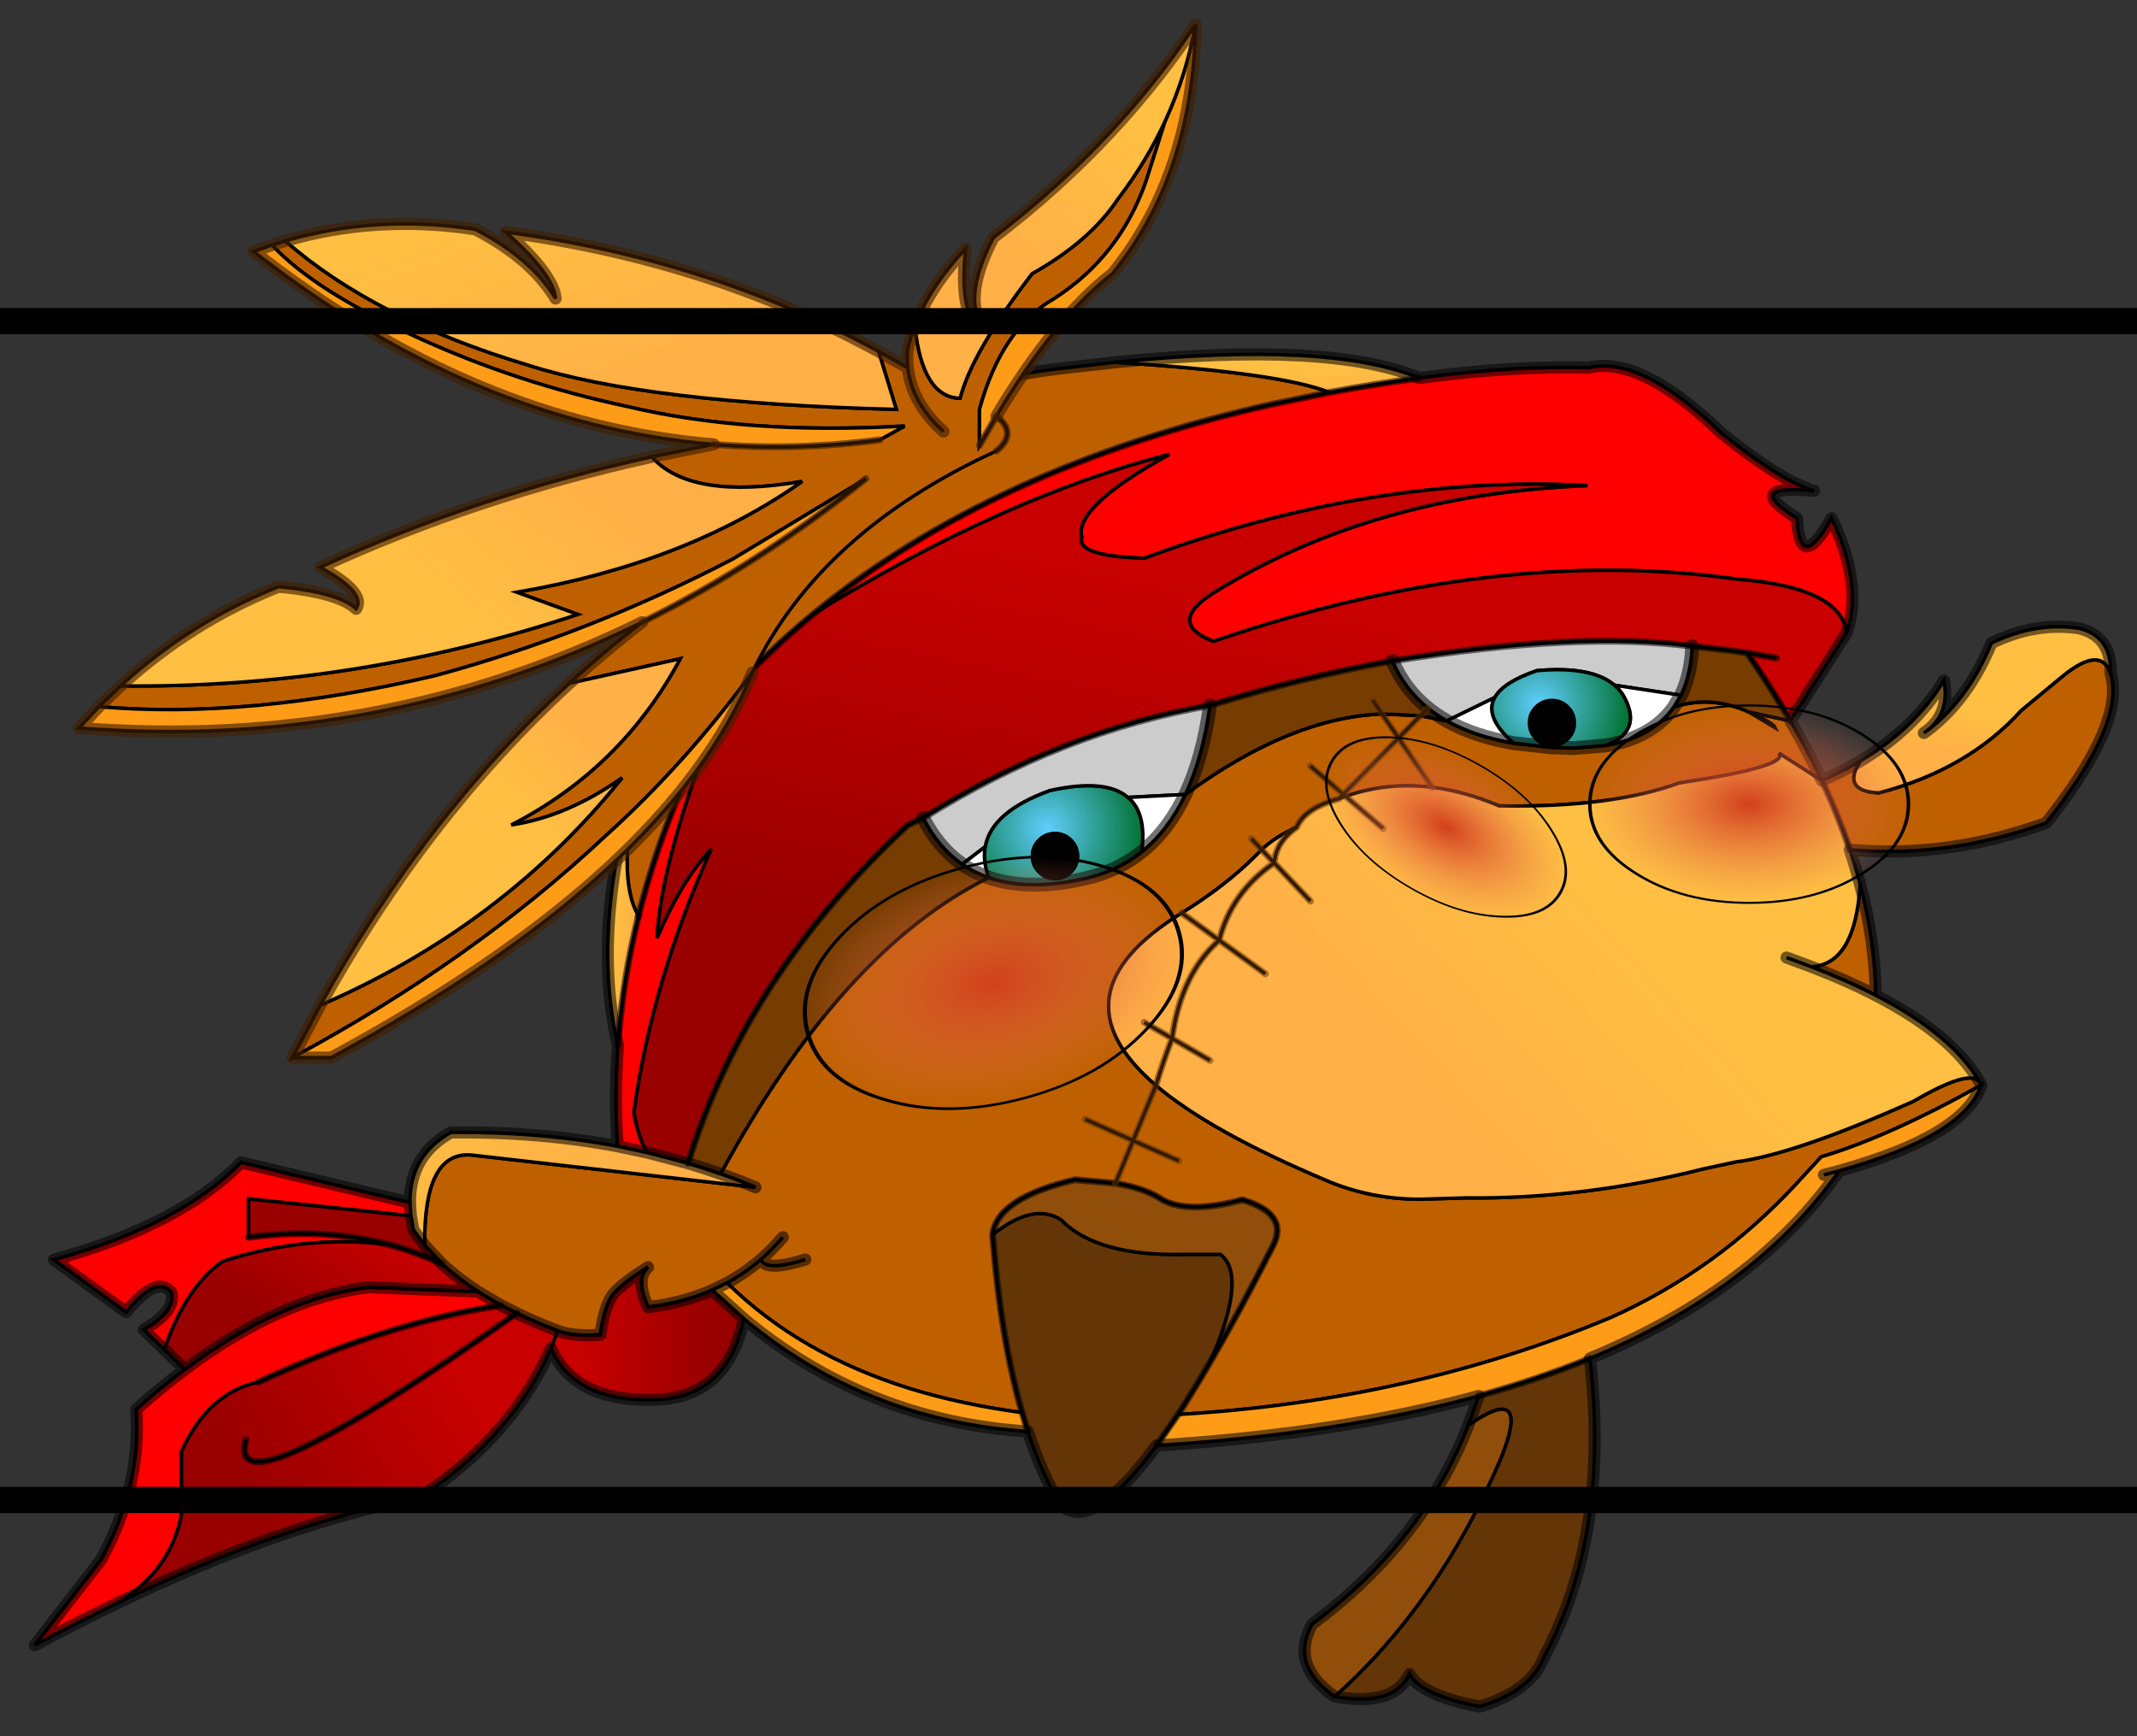 <svg width="224" height="182" xmlns="http://www.w3.org/2000/svg" xmlns:xlink="http://www.w3.org/1999/xlink">
 <rect width="100%" height="100%" fill="#333333" stroke="none"/>
 <defs>
  <g transform="matrix(1,0,0,1,192.55,294) " id="shape0">
   <path id="svg_1" stroke-opacity="0" stroke-linejoin="round" stroke-linecap="round" stroke="#ff00ff" fill="none" d="m187.95,-293.5l0,380l-379.95,0l-0.05,0l0,-380l380,0m-95,294.1l-189.95,0"/>
   <path id="svg_2" stroke-opacity="0" stroke-linejoin="round" stroke-linecap="round" stroke="#ff00ff" fill="none" d="m187.95,-293.5l-190,190l190,190m-379.95,0l189.95,-190l-190,-190"/>
  </g>
  <g transform="matrix(1,0,0,1,301.8,244.65) " id="sprite0">
   <use id="svg_3" xlink:href="#shape1" width="603.6" transform="matrix(1,0,0,1,-301.8,-149.35) " height="394"/>
   <use id="svg_4" xlink:href="#sprite1" width="92" transform="matrix(1.166,-0.312,0.188,0.7,-85.803,15.037) " height="95"/>
   <use id="svg_5" xlink:href="#sprite1" width="92" transform="matrix(1,0,0,0.6,149,-46.2) " height="95"/>
   <use id="svg_6" xlink:href="#sprite1" width="92" transform="matrix(0.221,-0.383,0.694,0.4,64.347,-12.466) " height="95"/>
   <use id="svg_7" xlink:href="#shape3" width="325.9" transform="matrix(1,0,0,1,-289,-244.65) " height="301.9"/>
  </g>
  <g transform="matrix(1,0,0,1,301.8,149.35) " id="shape1">
   <path id="svg_8" fill-rule="evenodd" fill="#ff0000" d="m-75.15,-72.65q51.7,-42.5 132.3,-60.5l16.7,-3.45q12.65,-2.35 25.9,-4.15q26.8,-3.6 48.9,-3q15.05,-3.6 38.4,18.95q17.15,13.8 26.7,16.6q-20.95,-1.95 -4.95,7.9q0.85,16.3 10,0q9.2,19.45 4.3,33.2q-1.45,-13.2 -31.8,-15.6q-69.9,-9.75 -151,18q-13.7,-5.3 0,-14q46.2,-28.65 108,-31q-62,-3.35 -128,21q-19.6,-0.65 -18,-6q-2.45,-8.75 25.25,-24q-47.8,12.3 -102.7,46.05m-50.55,87.15q7.45,-29.95 23.45,-59.3q-16.85,42.55 -18.1,65.7q7.1,-16.7 15.65,-25.6q-17.1,38.1 -22.35,76.15q1.45,7.55 3.85,11.45l-8.55,-1.8q-0.95,-14.65 0.1,-29.15q0.7,-9.9 2.3,-19.7q1.45,-8.8 3.6,-17.5l0.05,-0.25m-66,82.85l0.25,3.85l-46.85,-4.9l0,11.1q21.35,-2.85 40.2,2.05q-23.75,-2.85 -47.55,4.85q-10.45,6.95 -17,25.5l-5.95,-5.75q9.5,-5.4 7.95,-10.8q-4.2,-5.15 -13,5.75l-20.9,-15.15q36.55,-10 54.05,-28.1l48.8,11.6m19.6,25.7l6.75,4q-32.55,4.8 -70.1,22.15q-14.55,3.15 -22.2,20.05l0,18q-2.8,15.9 -18.1,25.55q-11.95,5.7 -24.3,12.4l19.2,-24.8q11.75,-21.65 10.1,-43.3q7.05,-6.35 14.05,-11.55q27.35,-20.55 53,-23.75l31.6,1.25"/>
   <path id="svg_9" fill-rule="evenodd" fill="#bf6000" d="m73.85,-136.6l-16.7,3.45q-80.6,18 -132.3,60.5q-13.35,10.95 -24.75,23.55l-2.35,4.3q-16,29.35 -23.45,59.3q-6.7,-10.7 0.25,-43.15q5.25,-17.05 13.55,-35.65q30.8,-69.4 106.55,-79.05l17.3,-1.95q47.6,3 61.9,8.7m-261.3,246.3q-0.35,-27.05 13.3,-26.1l82.2,9.35q-4.95,-2.1 -10.05,-3.9q35.05,-64.6 77.4,-85.55q11.4,3.95 27.7,0.3q9.45,-2.1 16.5,-7.75q7.7,-6.15 12.6,-16.55q30.3,-22.25 56.8,-23.25l11.05,0.5l7.65,1.5q8,4.5 19.35,6.45l10.95,1.2l0.05,0l6.5,0.2l9,-0.75q13.5,-2.25 19.7,-11.1q11,-3.55 22,1.6l7.25,4.35q-0.6,-1.35 -7.55,-4.5l11.95,2.55q5.05,8.7 9.05,17.25l-12.35,-7.9q3.1,3.85 -28.85,8.6q-19.4,7.15 -51.95,6.6q-9.95,-4.2 -19.35,-5.35l-9.7,-14.25l6.3,-6.45l-6.3,6.45l9.7,14.25q-13,-1.6 -24.95,2.6l-0.7,-0.6l15.95,-16.25l-4.75,-6.95l4.75,6.95l-15.95,16.25l0.7,0.6l-2,0.7q-9.75,2.65 -12.15,8.2q-6.25,2.8 -10.1,6.5l-1.95,1.95q-8.65,8.6 -21.15,16.35q-38.1,23.5 -7.45,49.75q15.75,13.4 49.55,27.6q12.35,5.2 26.4,5.3l13.4,-0.4q34.05,0.4 69.05,-8.45l9.1,-1.95q16.95,-2.15 51.35,-17.55q15.65,-9.15 18.85,-5.75l0.65,1.1q-26.6,14.9 -46.25,20.75l-6.9,7.5q-23.05,25.05 -53.6,38.8q-57.55,24.15 -125.2,28.1q4.4,-6.75 9.25,-15.1q8.3,-14.25 17.95,-33.2q5.2,-9.6 -8.65,-13.7q-15.45,4.15 -23.1,0q-4.9,-3.35 -13.55,-4.75l5.1,-12.35l-13.8,-6.15l13.8,6.15l-5.1,12.35l-11.65,-1.05q-22.55,5.3 -23.8,15.9q2.3,29.95 8.5,51.35q-17.35,-2.3 -32.3,-6.9q-31.85,-9.9 -52.9,-30.55l-4.3,2.1q-8.4,3.7 -18.5,4.9q-3.75,-8.25 0,-11.55q-6.15,3.8 -9.35,7q-3.2,3.2 -4.4,12.5q-7.8,0.6 -12.3,-1.1q-6.35,-2.4 -11.85,-5.1l-4.5,-2.25l-6.75,-4q-5.85,-3.8 -10.35,-8l-5,-5.35m238.75,-117.4l2.95,3.15l-2.95,-3.15m17,-21l9.5,8.15l-1.3,1.3l1.3,-1.3l-9.5,-8.15m163.25,66.2q-8.3,-4.3 -18.6,-8.25q12.65,-0.7 14.1,-23.75q4.3,16.35 4.5,32m-201.25,47.8l-13.2,-5.85l6.6,-15.95l-6.6,15.95l13.2,5.85m196.8,-115.45q-5.55,8.7 5.35,9.2q25.7,-6.75 41.1,-23.8l11.65,-9.65q11.3,-9.35 14.15,-1.1q4.45,14.2 -18.55,43.2q-28.35,10.3 -56.75,7.75q-3.3,-9.85 -8.05,-19.95q5.95,-2.6 11.1,-5.65m-311.15,137.5q-3,3.5 -6.35,6.45q-4.55,3.9 -9.75,6.75q5.2,-2.85 9.75,-6.75q3.35,-2.95 6.35,-6.45m6.5,6.45q-11.25,3.55 -12.85,0q1.6,3.55 12.85,0"/>
   <path id="svg_10" fill-rule="evenodd" fill="url(#gradient0)" d="m99.75,-140.75q-13.25,1.8 -25.9,4.15q-14.3,-5.7 -61.9,-8.7q61.9,-6.25 87.8,4.55"/>
   <path id="svg_11" fill-rule="evenodd" fill="url(#gradient1)" d="m-75.15,-72.65q54.9,-33.75 102.7,-46.05q-27.7,15.25 -25.25,24q-1.6,5.35 18,6q66,-24.35 128,-21q-61.8,2.35 -108,31q-13.7,8.7 0,14q81.1,-27.75 151,-18q30.35,2.4 31.8,15.6l-16.2,25.35q-5.6,-9.65 -12.45,-19.6l-4.8,-0.7l-0.8,-0.1l-10.3,-1.15q-32.75,-4.4 -86.55,4.25q-25.6,4.55 -52.7,12.85q-42.7,7.4 -82.8,32.5l-4.5,2.1q-46.7,43.35 -63.4,97.6l-11.8,-3.1q-2.4,-3.9 -3.85,-11.45q5.25,-38.05 22.35,-76.15q-8.55,8.9 -15.65,25.6q1.25,-23.15 18.1,-65.7l2.35,-4.3q11.4,-12.6 24.75,-23.55m278.05,12.75l-8.45,-1.45l8.45,1.45"/>
   <path id="svg_12" fill-rule="evenodd" fill="url(#gradient2)" d="m-125.45,-28.65q-6.95,32.45 -0.25,43.15l-0.05,0.25q-2.15,8.7 -3.6,17.5q-1.6,9.8 -2.3,19.7q-8.1,-34.3 6.2,-80.6"/>
   <path id="svg_13" fill-rule="evenodd" fill="url(#gradient3)" d="m-131.75,81.1l8.55,1.8l11.8,3.1q4.75,1.4 9.4,3.05q5.1,1.8 10.05,3.9l-82.2,-9.35q-13.65,-0.95 -13.3,26.1l-3.3,-4.5l-0.7,-4l-0.25,-3.85q-0.1,-13.6 11.8,-20.25q25.4,-0.3 48.15,4"/>
   <path id="svg_14" fill-rule="evenodd" fill="url(#gradient4)" d="m-11.95,-2.7q0,2.7 1.9,4.6q1.9,1.9 4.6,1.9q2.7,0 4.6,-1.9q1.9,-1.9 1.9,-4.6q0,-2.7 -1.9,-4.6q-1.9,-1.9 -4.6,-1.9q-2.7,0 -4.6,1.9q-1.9,1.9 -1.9,4.6m-12.65,6.2q-1.75,-4.8 -1,-8.9q1.8,-10.15 18.7,-16.25q16.15,-3.55 22.55,2l0.05,0q5.4,4.65 3.9,15.7q-7.05,5.65 -16.5,7.75q-16.3,3.65 -27.7,-0.3"/>
   <path id="svg_15" fill-rule="evenodd" fill="#000000" d="m-11.95,-2.7q0,-2.7 1.9,-4.6q1.9,-1.9 4.6,-1.9q2.7,0 4.6,1.9q1.9,1.9 1.9,4.6q0,2.7 -1.9,4.6q-1.9,1.9 -4.6,1.9q-2.7,0 -4.6,-1.9q-1.9,-1.9 -1.9,-4.6m156.5,-38.45q0,2.7 -1.9,4.6q-1.9,1.9 -4.6,1.9q-2.7,0 -4.6,-1.9q-1.9,-1.9 -1.9,-4.6q0,-2.7 1.9,-4.6q1.9,-1.9 4.6,-1.9q2.7,0 4.6,1.9q1.9,1.9 1.9,4.6"/>
   <path id="svg_16" fill-rule="evenodd" fill="#773c00" d="m-102,89.05q-4.65,-1.65 -9.4,-3.05q16.7,-54.25 63.4,-97.6l4.5,-2.1q4.35,8.55 11.25,13.35q3.5,2.4 7.65,3.85q-42.35,20.95 -77.4,85.55m194,-148.1q3.45,8.1 10.25,13.6q2.45,2 5.45,3.7l-7.65,-1.5l2.2,-2.2l-2.2,2.2l-11.05,-0.5q-26.5,1 -56.8,23.25q5.05,-10.65 7.1,-25.7q27.1,-8.3 52.7,-12.85m83.3,9.9q2.9,-5.95 3.25,-14.15l10.3,1.15l0.8,0.1l4.8,0.7q6.85,9.95 12.45,19.6l-11.95,-2.55q6.95,3.15 7.55,4.5l-7.25,-4.35q-11,-5.15 -22,-1.6l2.05,-3.4m-89,1.45l2.7,3.95l-2.7,-3.95"/>
   <path id="svg_17" fill-rule="evenodd" fill="#cccccc" d="m-32.25,-0.35q-6.9,-4.8 -11.25,-13.35q40.1,-25.1 82.8,-32.5q-2.05,15.05 -7.1,25.7l-16.5,0.85l-0.05,0q-6.4,-5.55 -22.55,-2q-16.9,6.1 -18.7,16.25l-6.65,5.05m139.95,-41.4q-3,-1.7 -5.45,-3.7q-6.8,-5.5 -10.25,-13.6q53.8,-8.65 86.55,-4.25q-0.35,8.2 -3.25,14.15l-19.2,-2.9q-6.55,-5.6 -22.4,-4.2q-9.65,3.3 -12.15,7.75l-13.85,6.75"/>
   <path id="svg_18" fill-rule="evenodd" fill="#ffffff" d="m-25.6,-5.4q-0.75,4.1 1,8.9q-4.15,-1.45 -7.65,-3.85l6.65,-5.05m45.2,1.45q1.5,-11.05 -3.9,-15.7l16.5,-0.85q-4.9,10.4 -12.6,16.55m88.1,-37.8l13.85,-6.75q-3.15,5.65 5.5,13.2q-11.35,-1.95 -19.35,-6.45m48.4,-10.3l19.2,2.9l-2.05,3.4q-6.2,8.85 -19.7,11.1q10.6,-4 5.5,-13.7q-1.1,-2.15 -2.95,-3.7"/>
   <path id="svg_19" fill-rule="evenodd" fill="url(#gradient5)" d="m103.45,-22.55q9.4,1.15 19.35,5.35q32.55,0.55 51.95,-6.6q31.95,-4.75 28.85,-8.6l12.35,7.9l0.05,0q4.75,10.1 8.05,19.95q1.7,5.05 3,10.05q-1.45,23.05 -14.1,23.75q10.3,3.95 18.6,8.25q21.9,11.3 29.85,24.8q-3.2,-3.4 -18.85,5.75q-34.4,15.4 -51.35,17.55l-9.1,1.95q-35,8.85 -69.05,8.45l-13.4,0.4q-14.05,-0.1 -26.4,-5.3q-33.8,-14.2 -49.55,-27.6q2.1,-7 4.65,-13.55q2.5,-18.45 13.6,-28.35l13.35,9.7l-13.35,-9.7q3.5,-13.8 15.9,-22.35l10.45,11.05l-10.45,-11.05q0.5,-6.1 6.5,-10.3q2.4,-5.55 12.15,-8.2l2,-0.7q11.95,-4.2 24.95,-2.6m102.35,49.15l7.15,2.65l-7.15,-2.65m-166.5,29.7l-10.95,-6.35l10.95,6.35m50,-67l-10.8,-9.25l10.8,9.25"/>
   <path id="svg_20" fill-rule="evenodd" fill="url(#gradient6)" d="m121.55,-48.5q2.5,-4.45 12.15,-7.75q15.85,-1.4 22.4,4.2q1.85,1.55 2.95,3.7q5.1,9.7 -5.5,13.7l-9,0.75l-6.5,-0.2l-0.05,0l-10.95,-1.2q-8.65,-7.55 -5.5,-13.2m23,7.35q0,-2.7 -1.9,-4.6q-1.9,-1.9 -4.6,-1.9q-2.7,0 -4.6,1.9q-1.9,1.9 -1.9,4.6q0,2.7 1.9,4.6q1.9,1.9 4.6,1.9q2.7,0 4.6,-1.9q1.9,-1.9 1.9,-4.6"/>
   <path id="svg_21" fill-rule="evenodd" fill="#ffb046" d="m23.7,63.5q-30.65,-26.25 7.45,-49.75q12.5,-7.75 21.15,-16.35l1.95,-1.95q3.85,-3.7 10.1,-6.5q-6,4.2 -6.5,10.3q-12.4,8.55 -15.9,22.35l-10.8,-7.85l10.8,7.85q-11.1,9.9 -13.6,28.35q-2.55,6.55 -4.65,13.55m34.15,-64.25l-3.6,-3.8l3.6,3.8m-29.5,50.7l-8.05,-4.65l8.05,4.65"/>
   <path id="svg_22" fill-rule="evenodd" fill="url(#gradient7)" d="m227.1,-30.15q15.75,-9.4 24.15,-23.25q1.7,9.1 -4.5,14.2q11.55,-8.85 18.2,-25q12.6,-6.15 25.2,-4.3q9.6,2.3 9.2,13q-2.85,-8.25 -14.15,1.1l-11.65,9.65q-15.4,17.05 -41.1,23.8q-10.9,-0.5 -5.35,-9.2m18.35,-8.1l1.3,-0.95l-1.3,0.95"/>
   <path id="svg_23" fill-rule="evenodd" fill="#ff9c17" d="m30.1,158.55q67.65,-3.95 125.2,-28.1q30.55,-13.75 53.6,-38.8l6.9,-7.5q19.65,-5.85 46.25,-20.75q-4.85,14.65 -40.75,24.7l-0.3,0.1q-24.1,34.4 -72,54.15q-14.9,6.1 -32.1,10.85q-40.2,11 -93,14.3l6.2,-8.95m-134.55,-35.9l4.3,-2.1q21.05,20.65 52.9,30.55q14.95,4.6 32.3,6.9l1.65,5.45q-46.65,-3.05 -82,-32.55l-9.15,-8.25m321.05,-33.3l4.4,-1.15l-4.4,1.15"/>
   <path id="svg_24" fill-rule="evenodd" fill="#990000" d="m-191.45,101.2l0.7,4l3.3,4.5l5,5.35q-7.6,-3.5 -15.65,-5.6q-18.85,-4.9 -40.2,-2.05l0,-11.1l46.85,4.9"/>
   <path id="svg_25" fill-rule="evenodd" fill="url(#gradient8)" d="m-182.45,115.05q4.5,4.2 10.35,8l-31.6,-1.25q-25.65,3.2 -53,23.75l-5.95,-5.75q6.55,-18.55 17,-25.5q23.8,-7.7 47.55,-4.85q8.05,2.1 15.65,5.6"/>
   <path id="svg_26" fill-rule="evenodd" fill="url(#gradient9)" d="m-165.35,127.05l4.5,2.25q5.5,2.7 11.85,5.1l-2,5.05q-10.75,24.85 -37.55,42.9q-40.45,7.9 -87.2,30.45q15.3,-9.65 18.1,-25.55l0,-18q7.65,-16.9 22.2,-20.05q37.55,-17.35 70.1,-22.15m-73.7,38.75q-6.25,23 78.2,-36.5q-84.45,59.5 -78.2,36.5"/>
   <path id="svg_27" fill-rule="evenodd" fill="#633507" d="m39.35,143.45q-4.85,8.35 -9.25,15.1l-6.2,8.95q-18.8,25.55 -27.9,17q-5.35,-9 -9.3,-21.05l-1.65,-5.45q-6.2,-21.4 -8.5,-51.35q11.7,-9.45 19.75,-4.35q10.4,10.7 36,10l10,0q8.05,6.05 -2.95,31.15m109.65,-1.1q5.9,50.5 -13.15,86.1q-3.8,10 -18.7,14.45q-17.05,-3.35 -20.2,-9.4q-4.55,9.55 -21.65,6.5q29.95,-26.65 48,-68.75q8.95,-22.35 -9.4,-9.55l3,-8.5q17.2,-4.75 32.1,-10.85"/>
   <path id="svg_28" fill-rule="evenodd" fill="#914e0b" d="m12,91.8q8.65,1.4 13.55,4.75q7.65,4.15 23.1,0q13.85,4.1 8.65,13.7q-9.65,18.95 -17.95,33.2q11,-25.1 2.95,-31.15l-10,0q-25.6,0.7 -36,-10q-8.05,-5.1 -19.75,4.35q1.25,-10.6 23.8,-15.9l11.65,1.05m63.3,148.2q-13,-9.1 -6.5,-20.9q31.8,-23.55 45.1,-57.4q18.35,-12.8 9.4,9.55q-18.05,42.1 -48,68.75"/>
   <path id="svg_29" fill-rule="evenodd" fill="url(#gradient10)" d="m-149,134.4q4.5,1.7 12.3,1.1q1.2,-9.3 4.4,-12.5q3.2,-3.2 9.35,-7q-3.75,3.3 0,11.55q10.1,-1.2 18.5,-4.9l9.15,8.25q-4.65,22.35 -24.8,23.35q-23.85,1.05 -30.9,-14.8l2,-5.05"/>
   <path id="svg_30" stroke-width="2" stroke-opacity="0.549" stroke-linejoin="round" stroke-linecap="round" stroke="#000000" fill="none" d="m73.85,-136.6l-16.7,3.45q-80.6,18 -132.3,60.5m174.9,-68.1q-13.25,1.8 -25.9,4.15m-199.55,151.1q7.45,-29.95 23.45,-59.3l2.35,-4.3q11.4,-12.6 24.75,-23.55m-56.5,124.6q0.7,-9.9 2.3,-19.7q1.45,-8.8 3.6,-17.5m82.25,-28.45l-4.5,2.1q-46.7,43.35 -63.4,97.6m289.95,-149.3q-32.75,-4.4 -86.55,4.25q-25.6,4.55 -52.7,12.85q-42.7,7.4 -82.8,32.5m55.5,105.5q8.65,1.4 13.55,4.75q7.65,4.15 23.1,0q13.85,4.1 8.65,13.7q-9.65,18.95 -17.95,33.2q-4.85,8.35 -9.25,15.1l-6.2,8.95m183,-209.25q-5.6,-9.65 -12.45,-19.6l-4.8,-0.7l-0.8,-0.1l-10.3,-1.15m15.9,1.95l8.45,1.45m21.15,55.35q-3.3,-9.85 -8.05,-19.95m-398.45,139.55q-7.6,-3.5 -15.65,-5.6q-18.85,-4.9 -40.2,-2.05m387.3,34.95q-14.9,6.1 -32.1,10.85m-104.9,-61.4l-11.65,-1.05q-22.55,5.3 -23.8,15.9m8.5,51.35l1.65,5.45m-1.65,-5.45q-6.2,-21.4 -8.5,-51.35m-137.4,22.65q-84.45,59.5 -78.2,36.5m73.7,-38.75q-32.55,4.8 -70.1,22.15"/>
   <path id="svg_31" stroke-width="3.5" stroke-opacity="0.549" stroke-linejoin="round" stroke-linecap="round" stroke="#000000" fill="none" d="m223.1,-67.1q4.9,-13.75 -4.3,-33.2q-9.15,16.3 -10,0q-16,-9.85 4.95,-7.9q-9.55,-2.8 -26.7,-16.6q-23.35,-22.55 -38.4,-18.95q-22.1,-0.6 -48.9,3q-25.9,-10.8 -87.8,-4.55l-17.3,1.95q-75.75,9.65 -106.55,79.05q-8.3,18.6 -13.55,35.65m-6.3,109.75q-0.95,-14.65 0.1,-29.15q-8.1,-34.3 6.2,-80.6m2.25,111.55l-8.55,-1.8q-22.75,-4.3 -48.15,-4q-11.9,6.65 -11.8,20.25l0.25,3.85l0.7,4l3.3,4.5l5,5.35q4.5,4.2 10.35,8l6.75,4l4.5,2.25q5.5,2.7 11.85,5.1q4.5,1.7 12.3,1.1q1.2,-9.3 4.4,-12.5q3.2,-3.2 9.35,-7q-3.75,3.3 0,11.55q10.1,-1.2 18.5,-4.9l4.3,-2.1q5.2,-2.85 9.75,-6.75q3.35,-2.95 6.35,-6.45m-7.9,-14.4q-4.95,-2.1 -10.05,-3.9q-4.65,-1.65 -9.4,-3.05l-11.8,-3.1m339.15,-107.4q-4,-8.55 -9.05,-17.25m54.5,104.05q-7.95,-13.5 -29.85,-24.8q-8.3,-4.3 -18.6,-8.25l-7.15,-2.65m56.25,36.8l-0.65,-1.1m-14.65,-101.5q6.2,-5.1 4.5,-14.2q-8.4,13.85 -24.15,23.25m72.25,-25.35q0.4,-10.7 -9.2,-13q-12.6,-1.85 -25.2,4.3q-6.65,16.15 -18.2,25l-1.3,0.95m-29.5,13.75l0.05,0q5.95,-2.6 11.1,-5.65m-4,-36.95l-16.2,25.35m20.15,47.25q-1.3,-5 -3,-10.05q28.4,2.55 56.75,-7.75q23,-29 18.55,-43.2m-72.3,61q4.3,16.35 4.5,32m-494.2,102.3l5.95,5.75q27.35,-20.55 53,-23.75l31.6,1.25m-90.55,16.75l-5.95,-5.75q9.5,-5.4 7.95,-10.8q-4.2,-5.15 -13,5.75l-20.9,-15.15q36.55,-10 54.05,-28.1l48.8,11.6m-84.05,115.45q-11.95,5.7 -24.3,12.4l19.2,-24.8q11.75,-21.65 10.1,-43.3q7.05,-6.35 14.05,-11.55m-19.05,67.25q46.75,-22.55 87.2,-30.45q26.8,-18.05 37.55,-42.9m372,-51.25l-4.4,1.15m45.45,-25.95q-4.85,14.65 -40.75,24.7l-0.3,0.1q-24.1,34.4 -72,54.15q5.9,50.5 -13.15,86.1q-3.8,10 -18.7,14.45q-17.05,-3.35 -20.2,-9.4q-4.55,9.55 -21.65,6.5q-13,-9.1 -6.5,-20.9q31.8,-23.55 45.1,-57.4l3,-8.5q-40.2,11 -93,14.3q-18.8,25.55 -27.9,17q-5.35,-9 -9.3,-21.05q-46.65,-3.05 -82,-32.55q-4.65,22.35 -24.8,23.35q-23.85,1.05 -30.9,-14.8m55.7,-8.55l-9.15,-8.25m14.05,-8.85q1.6,3.55 12.85,0"/>
   <path id="svg_32" stroke-width="2" stroke-opacity="0.549" stroke-linejoin="round" stroke-linecap="round" stroke="#000000" fill="none" d="m-125.75,14.75l0.05,-0.25"/>
   <path id="svg_33" stroke-width="4" stroke-opacity="0.549" stroke-linejoin="round" stroke-linecap="round" stroke="#000000" fill="none" d="m-32.25,-0.35q-6.9,-4.8 -11.25,-13.35m11.25,13.35q3.5,2.4 7.65,3.85q11.4,3.95 27.7,0.3q9.45,-2.1 16.5,-7.75m72.4,-55.1q3.45,8.1 10.25,13.6q2.45,2 5.45,3.7q8,4.5 19.35,6.45m48.25,-13.85q2.9,-5.95 3.25,-14.15m-139.25,17.1q-2.05,15.05 -7.1,25.7q-4.9,10.4 -12.6,16.55m153.65,-41.8q-6.2,8.85 -19.7,11.1l-9,0.75l-6.5,-0.2m-0.05,0l-10.95,-1.2m46.2,-10.45l2.05,-3.4"/>
   <path id="svg_34" stroke-width="0.05" stroke-linejoin="round" stroke-linecap="round" stroke="#00ff00" fill="none" d="m216,-24.5l-0.05,0"/>
   <path id="svg_35" stroke-width="2" stroke-opacity="0.529" stroke-linejoin="round" stroke-linecap="round" stroke="#623300" fill="none" d="m89,-43.75l-2.7,-3.95m13.75,4.45l-6.3,6.45l9.7,14.25m-1.2,-22.9l-2.2,2.2m-11.05,-0.5l4.75,6.95l-15.95,16.25l0.7,0.6l10.8,9.25m-35.05,6.15l-2.95,-3.15m-9.35,29.3l13.35,9.7m2.55,-32.05q-12.4,8.55 -15.9,22.35l-10.8,-7.85m26.7,-14.5l10.45,11.05m-14.05,-14.85l3.6,3.8q0.5,-6.1 6.5,-10.3q2.4,-5.55 12.15,-8.2l1.3,-1.3l-9.5,-8.15m-39.95,78.65q-2.55,6.55 -4.65,13.55l-6.6,15.95l13.2,5.85m-10,-40l8.05,4.65q2.5,-18.45 13.6,-28.35m-38.65,51.7l13.8,6.15l-5.1,12.35m16.35,-41.85l10.95,6.35"/>
   <path id="svg_36" stroke-width="0.05" stroke-linejoin="round" stroke-linecap="round" stroke="#000000" fill="none" d="m15.7,-19.65l-0.05,0"/>
   <path id="svg_37" stroke-width="0.05" stroke-opacity="0.549" stroke-linejoin="round" stroke-linecap="round" stroke="#000000" fill="none" d="m-151,139.45l2,-5.05"/>
  </g>
  <g transform="matrix(1,0,0,1,46,47.5) " id="sprite1">
   <use id="svg_38" xlink:href="#shape2" width="92" transform="matrix(1,0,0,1,-46,-47.5) " height="95"/>
  </g>
  <g transform="matrix(1,0,0,1,46,47.5) " id="shape2">
   <path id="svg_39" fill-rule="evenodd" fill="url(#gradient11)" d="m32.5,-33.65q13.5,13.95 13.5,33.65q0,19.7 -13.5,33.55q-13.45,13.95 -32.5,13.95q-19.05,0 -32.5,-13.95q-13.5,-13.85 -13.5,-33.55q0,-19.7 13.5,-33.65q13.45,-13.85 32.5,-13.85q19.05,0 32.5,13.85"/>
  </g>
  <g transform="matrix(1,0,0,1,289,244.65) " id="shape3">
   <path id="svg_40" fill-rule="evenodd" fill="#bf6000" d="m26.4,-215.05l-5.65,17.75q-7.65,21.55 -26.4,33.6q-15.2,8.65 -21.6,32l0,10.4l4.9,-8.5q6.25,5.05 0,10.1q-51.05,23.4 -70.5,64q-19.65,26.7 -42.4,47.2q-38.45,36.05 -90.4,64l8.05,-15.15q52.65,-22.75 87.15,-65.65q-16,11.25 -32,13.6q31.95,-16.45 48.8,-48l-32,7.1q10.15,-9.35 21,-17.65q33.35,-16.45 64.6,-41.45l-38.4,23.2q-41.25,21.5 -85.6,33.6q-54.25,12.8 -97.45,9.05l6.25,-6q67.4,0.8 132,-20.65l-17.6,-6.4q48.85,-8.35 82.4,-32q-32.3,5.5 -43.45,-7.1l17.9,-3.6q23.65,1.9 47.95,-1.3l7.2,-4q-45.4,2.6 -80,-5.6q-32,-6.8 -60.8,-20q-29.5,-13.35 -41.9,-26.65l3.85,-1.2q25.8,22.55 70.05,35.85q34.3,11 106.4,12.8l-5.15,-16.75l8.45,4.75q-0.25,-2.35 -0.1,-4.8q0.7,-3.65 2.15,-7.3q2.15,20.6 13.05,20.9q3.4,-13.3 20.8,-36q16.7,-9.35 24.8,-21.6q8.2,-10.75 13.65,-22.55m-64.05,89.75q-9.15,-8.2 -10.3,-18.4q1.15,10.2 10.3,18.4"/>
   <path id="svg_41" fill-rule="evenodd" fill="#ff9c17" d="m35.15,-242.9q-0.1,6.15 -0.65,12q-3.4,35.5 -23.35,60q-16.75,13.05 -33.5,41.1l-4.9,8.5l0,-10.4q6.4,-23.35 21.6,-32q18.75,-12.05 26.4,-33.6l5.65,-17.75q6.1,-13.25 8.75,-27.85m-128,187.2q-23.55,58.25 -121.6,111.2l-11.2,0q51.95,-27.95 90.4,-64q22.75,-20.5 42.4,-47.2m-31.8,-14.55q-75.8,37.3 -162.6,30.55l5.75,-6.15q43.2,3.75 97.45,-9.05q44.35,-12.1 85.6,-33.6l38.4,-23.2q-31.25,25 -64.6,41.45m20.65,-51.35q-69.05,-5.75 -132.85,-55.7l5.3,-1.85q12.4,13.3 41.9,26.65q28.8,13.2 60.8,20q34.6,8.2 80,5.6l-7.2,4q-24.3,3.2 -47.95,1.3"/>
   <path id="svg_42" fill-rule="evenodd" fill="url(#gradient12)" d="m-227.7,-180.35q26.4,-7.7 54.85,-3.35q16.3,8.45 23.2,20q-0.6,-6.95 -14.4,-19.2q58.55,7.75 107.65,34.45l5.15,16.75q-72.1,-1.8 -106.4,-12.8q-44.25,-13.3 -70.05,-35.85"/>
   <path id="svg_43" fill-rule="evenodd" fill="url(#gradient13)" d="m-275.25,-51.85q20.25,-18.55 45.6,-28.65q17.45,1.65 22.4,6.4q3,-4.65 -10.4,-12q45,-20.7 95.75,-31.9q11.15,12.6 43.45,7.1q-33.55,23.65 -82.4,32l17.6,6.4q-64.6,21.45 -132,20.65"/>
   <path id="svg_44" fill-rule="evenodd" fill="url(#gradient14)" d="m-217.6,40.35q30.3,-54.7 71.95,-92.95l32,-7.1q-16.85,31.55 -48.8,48q16,-2.35 32,-13.6q-34.5,42.9 -87.15,65.65"/>
   <path id="svg_45" fill-rule="evenodd" fill="url(#gradient15)" d="m35.15,-242.9q-2.65,14.6 -8.75,27.85q-5.45,11.8 -13.65,22.55q-8.1,12.25 -24.8,21.6q-17.4,22.7 -20.8,36q-10.9,-0.3 -13.05,-20.9q4.2,-11.15 14.65,-22.3q-2.05,20.15 4.8,22.4q-5.65,-8.45 3.2,-25.6q29.15,-22.25 49.9,-49.6q4.45,-5.9 8.5,-12"/>
   <path id="svg_46" stroke-width="3.5" stroke-opacity="0.631" stroke-linejoin="round" stroke-linecap="round" stroke="#401f00" fill="none" d="m-22.35,-129.8q16.75,-28.05 33.5,-41.1q19.95,-24.5 23.35,-60q0.55,-5.85 0.65,-12m-128,187.2q-23.55,58.25 -121.6,111.2l-11.2,0l8.05,-15.15q30.3,-54.7 71.95,-92.95q10.15,-9.35 21,-17.65q-75.8,37.3 -162.6,30.55l5.75,-6.15l6.25,-6q20.25,-18.55 45.6,-28.65q17.45,1.65 22.4,6.4q3,-4.65 -10.4,-12q45,-20.7 95.75,-31.9l17.9,-3.6q-69.05,-5.75 -132.85,-55.7l5.3,-1.85l3.85,-1.2q26.4,-7.7 54.85,-3.35q16.3,8.45 23.2,20q-0.6,-6.95 -14.4,-19.2q58.55,7.75 107.65,34.45l8.45,4.75q-0.25,-2.35 -0.1,-4.8q0.7,-3.65 2.15,-7.3q4.2,-11.15 14.65,-22.3q-2.05,20.15 4.8,22.4q-5.65,-8.45 3.2,-25.6q29.15,-22.25 49.9,-49.6q4.45,-5.9 8.5,-12m-83.1,99.2q1.15,10.2 10.3,18.4"/>
   <path id="svg_47" stroke-width="2" stroke-opacity="0.631" stroke-linejoin="round" stroke-linecap="round" stroke="#401f00" fill="none" d="m-27.25,-121.3l4.9,-8.5q6.25,5.05 0,10.1m-81.65,-1.9q23.65,1.9 47.95,-1.3m-4,11.2q-31.25,25 -64.6,41.45"/>
  </g>
  <g id="sprite2">
   <use id="svg_48" xlink:href="#shape4" width="102.95" height="45"/>
  </g>
  <g id="shape4">
   <path id="svg_49" fill-rule="evenodd" fill-opacity="0" fill="#ff00ff" d="m102.95,45l-102.95,0l0,-45l102.95,0l0,45"/>
  </g>
  <linearGradient y2="0.562" y1="1.247" x2="0.53" x1="0.679" spreadMethod="pad" id="gradient0">
   <stop stop-color="#ffb046" offset="0"/>
   <stop stop-color="#febf42" offset="1"/>
  </linearGradient>
  <linearGradient y2="0.215" y1="0.74" x2="0.566" x1="0.389" spreadMethod="pad" id="gradient1">
   <stop stop-color="#990000" offset="0"/>
   <stop stop-color="#c80000" offset="1"/>
  </linearGradient>
  <linearGradient y2="0.448" y1="0.617" x2="0.54" x1="0.935" spreadMethod="pad" id="gradient2">
   <stop stop-color="#ffb046" offset="0"/>
   <stop stop-color="#febf42" offset="1"/>
  </linearGradient>
  <linearGradient y2="0.5" y1="0.5" x2="-0.287" x1="0.718" spreadMethod="pad" id="gradient3">
   <stop stop-color="#ffb046" offset="0"/>
   <stop stop-color="#febf42" offset="1"/>
  </linearGradient>
  <radialGradient spreadMethod="pad" r="819.2" id="gradient4" gradientUnits="userSpaceOnUse" gradientTransform="matrix(0.035, 0.0, 0.0, 0.035, -7.7, -10.7)" cy="0" cx="0">
   <stop stop-color="#5fcefe" offset="0"/>
   <stop stop-color="#006f2c" offset="1"/>
  </radialGradient>
  <linearGradient y2="0.436" y1="0.612" x2="0.613" x1="0.258" spreadMethod="pad" id="gradient5">
   <stop stop-color="#ffb046" offset="0"/>
   <stop stop-color="#febf42" offset="1"/>
  </linearGradient>
  <radialGradient spreadMethod="pad" r="819.2" id="gradient6" gradientUnits="userSpaceOnUse" gradientTransform="matrix(0.033, 0.0, 0.0, 0.033, 134.3, -46.7)" cy="0" cx="0">
   <stop stop-color="#5fcefe" offset="0"/>
   <stop stop-color="#006f2c" offset="1"/>
  </radialGradient>
  <linearGradient y2="0.527" y1="0.769" x2="0.518" x1="0.427" spreadMethod="pad" id="gradient7">
   <stop stop-color="#ffb046" offset="0"/>
   <stop stop-color="#febf42" offset="1"/>
  </linearGradient>
  <linearGradient y2="0.12" y1="0.494" x2="0.822" x1="0.249" spreadMethod="pad" id="gradient8">
   <stop stop-color="#990000" offset="0"/>
   <stop stop-color="#c80000" offset="1"/>
  </linearGradient>
  <linearGradient y2="0.341" y1="0.557" x2="0.821" x1="0.269" spreadMethod="pad" id="gradient9">
   <stop stop-color="#990000" offset="0"/>
   <stop stop-color="#c80000" offset="1"/>
  </linearGradient>
  <linearGradient y2="0.5" y1="0.5" x2="0.143" x1="0.832" spreadMethod="pad" id="gradient10">
   <stop stop-color="#990000" offset="0"/>
   <stop stop-color="#c80000" offset="1"/>
  </linearGradient>
  <radialGradient spreadMethod="pad" r="819.2" id="gradient11" gradientUnits="userSpaceOnUse" gradientTransform="matrix(0.058, 0.0, 0.0, 0.058, 0.0, 0.0)" cy="0" cx="0">
   <stop stop-color="#d2401c" offset="0"/>
   <stop stop-opacity="0" stop-color="#e97757" offset="1"/>
  </radialGradient>
  <linearGradient y2="0.166" y1="0.677" x2="0.141" x1="0.718" spreadMethod="pad" id="gradient12">
   <stop stop-color="#ffb046" offset="0"/>
   <stop stop-color="#febf42" offset="1"/>
  </linearGradient>
  <linearGradient y2="0.519" y1="0.368" x2="0.429" x1="0.791" spreadMethod="pad" id="gradient13">
   <stop stop-color="#ffb046" offset="0"/>
   <stop stop-color="#febf42" offset="1"/>
  </linearGradient>
  <linearGradient y2="0.441" y1="0.228" x2="0.547" x1="0.752" spreadMethod="pad" id="gradient14">
   <stop stop-color="#ffb046" offset="0"/>
   <stop stop-color="#febf42" offset="1"/>
  </linearGradient>
  <linearGradient y2="0.192" y1="0.633" x2="0.706" x1="0.366" spreadMethod="pad" id="gradient15">
   <stop stop-color="#ffb046" offset="0"/>
   <stop stop-color="#febf42" offset="1"/>
  </linearGradient>
 </defs>
 <g>
  <title>background</title>
  <rect fill="none" id="canvas_background" height="184" width="226" y="-1" x="-1"/>
 </g>
 <g>
  <title>Layer 1</title>
  <g stroke="null" id="svg_50">
   <use stroke="null" x="137.05" y="181.5" id="svg_51" xlink:href="#shape0" width="381" transform="matrix(1.661,0,0,1.661,-426.405,-545.216) " height="381"/>
   <use stroke="null" x="-251.256" y="-519.902" id="svg_52" xlink:href="#sprite0" width="603.6" transform="matrix(0.363,0,0,0.363,94.213,190.638) " height="489.3"/>
   <use stroke="null" x="-78.086" y="-115.425" xlink:href="#sprite2" width="102.95" transform="matrix(3.001,0,0,2.746,195.739,350.623) " id="_mcMask" height="45"/>
  </g>
 </g>
</svg>